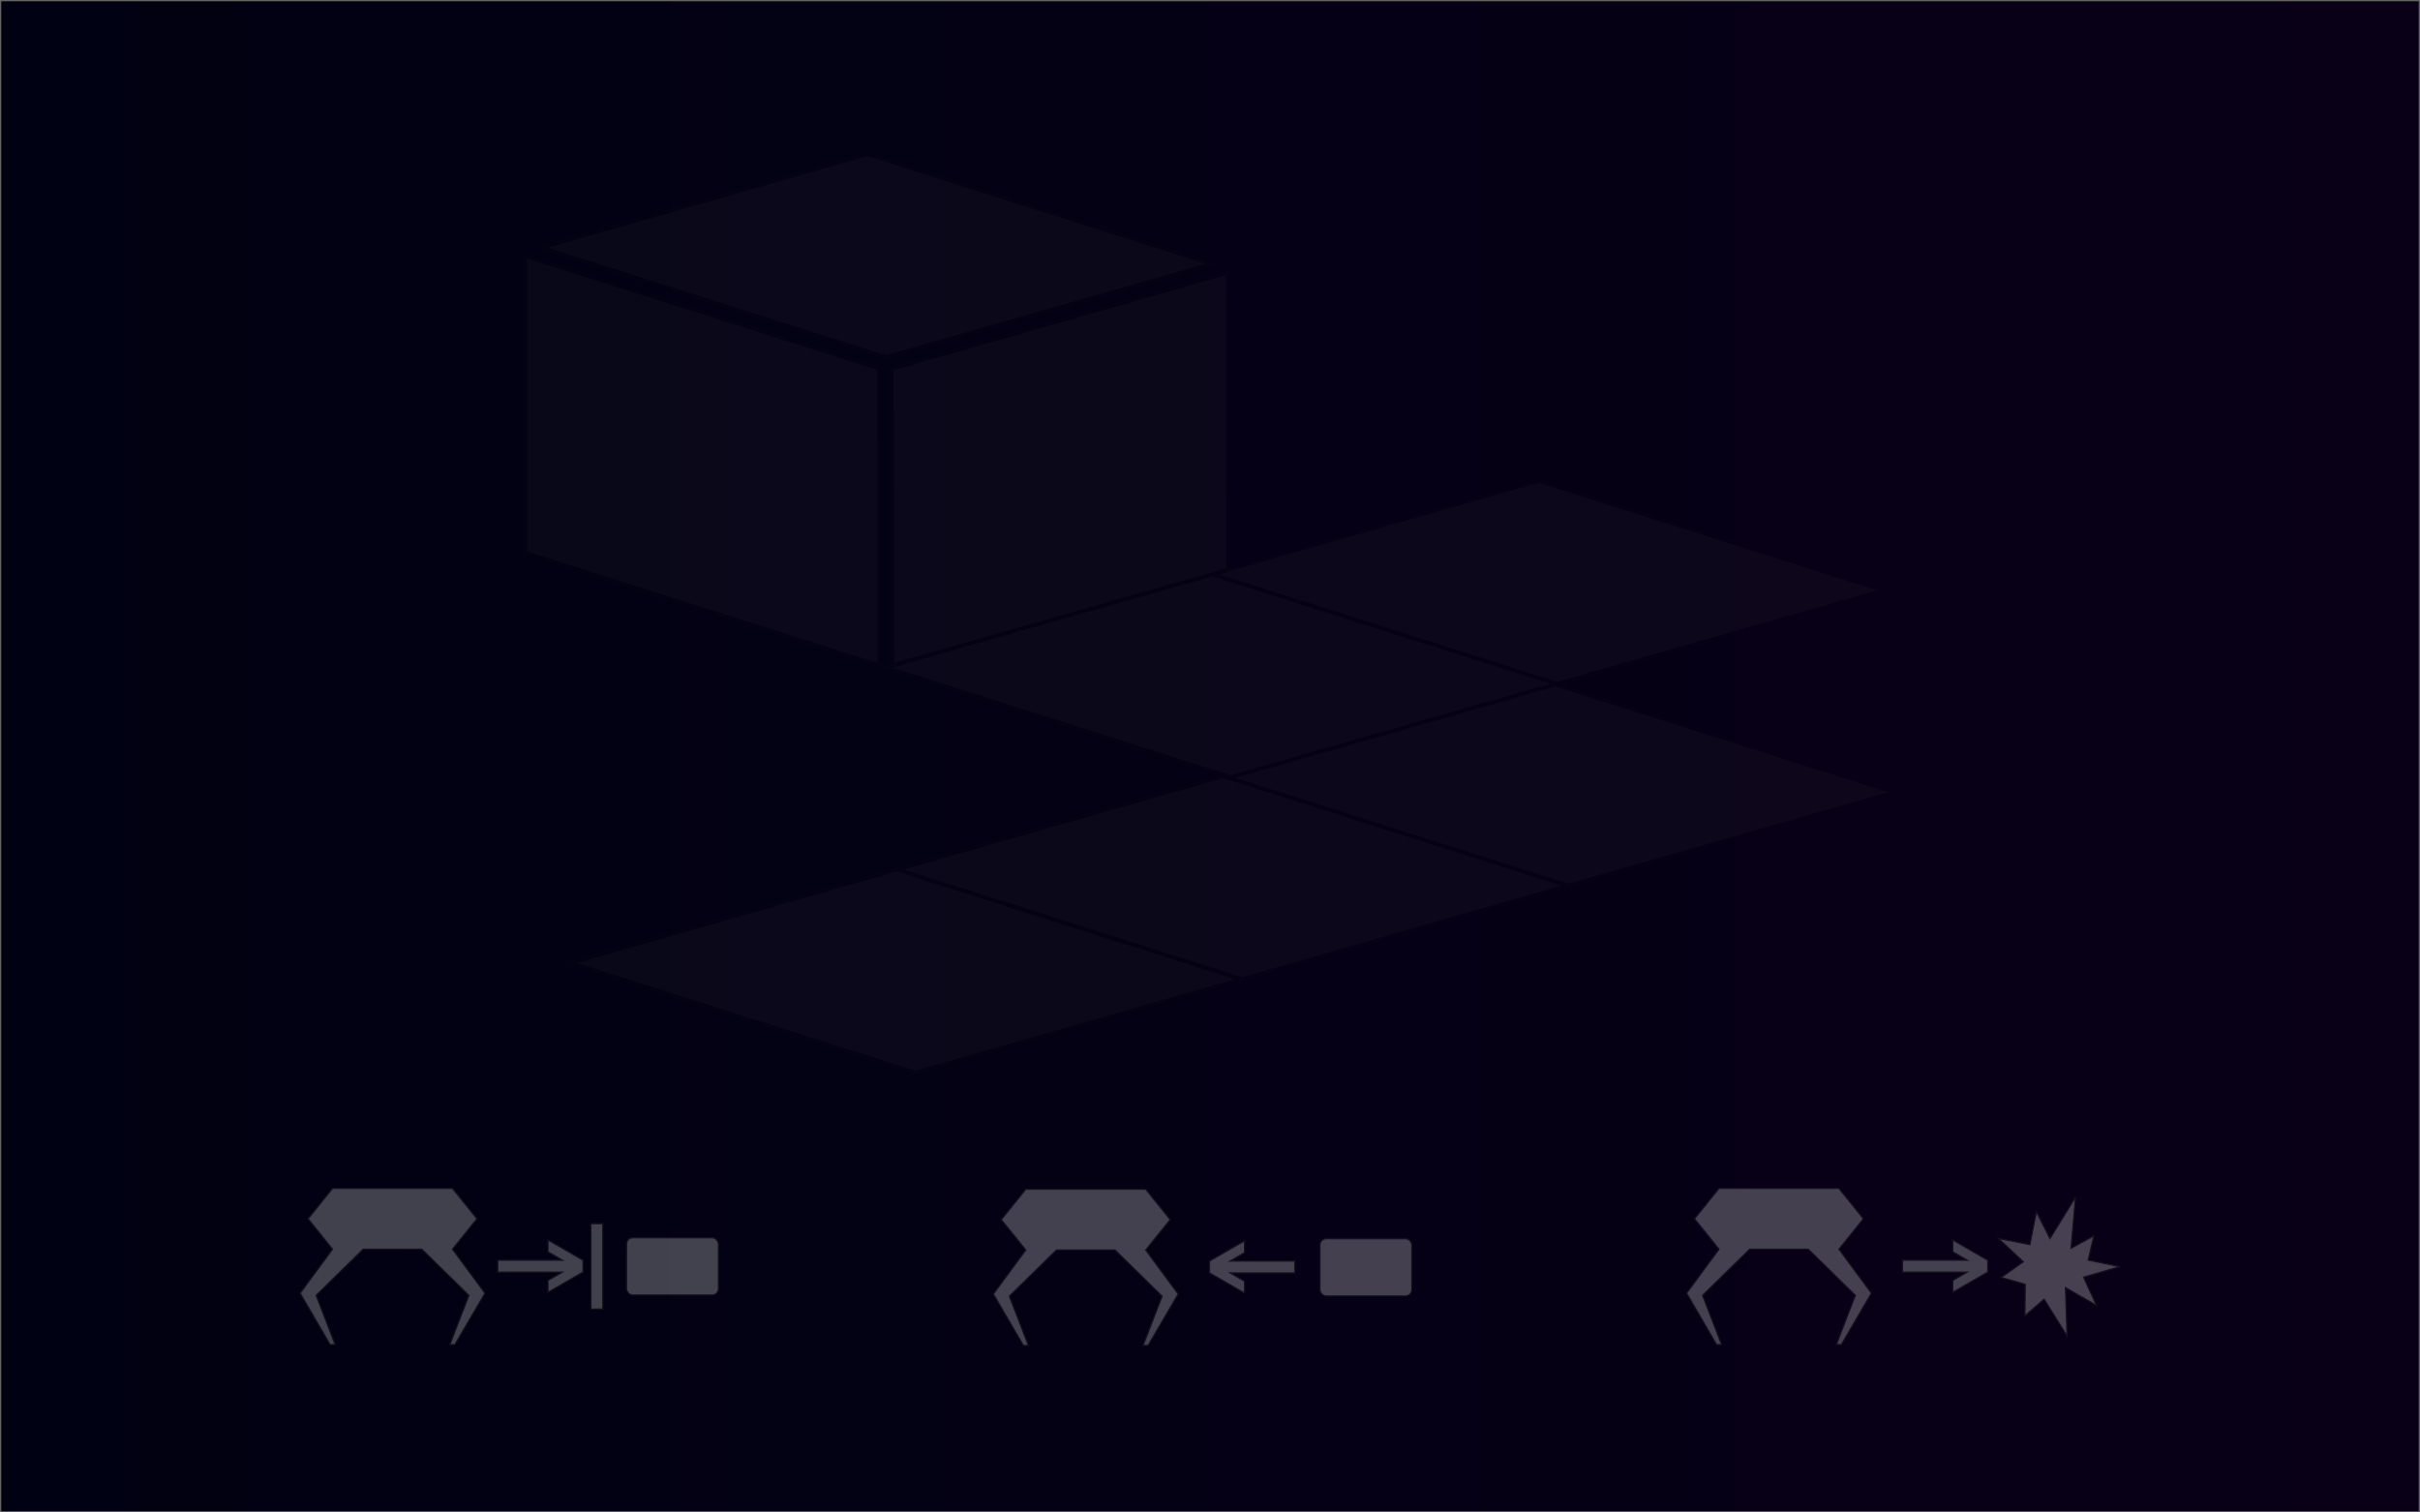<?xml version="1.0" encoding="UTF-8" standalone="no"?>
<!-- Created with Inkscape (http://www.inkscape.org/) -->

<svg
   xmlns:dc="http://purl.org/dc/elements/1.1/"
   xmlns:cc="http://creativecommons.org/ns#"
   xmlns:rdf="http://www.w3.org/1999/02/22-rdf-syntax-ns#"
   xmlns:svg="http://www.w3.org/2000/svg"
   xmlns="http://www.w3.org/2000/svg"
   xmlns:xlink="http://www.w3.org/1999/xlink"
   xmlns:sodipodi="http://sodipodi.sourceforge.net/DTD/sodipodi-0.dtd"
   xmlns:inkscape="http://www.inkscape.org/namespaces/inkscape"
   width="1920"
   height="1200"
   id="svg2"
   version="1.1"
   inkscape:version="0.48.4 r9939"
   sodipodi:docname="main-menu-image.svg"
   inkscape:export-filename="C:\Users\Chris\Desktop\babel\game\Assets\Graphics\menu-bg.png"
   inkscape:export-xdpi="90.190002"
   inkscape:export-ydpi="90.190002">
  <rect width="100%" height="100%" fill="#808080" stroke="none"/>
  <defs
     id="defs4">
    <linearGradient
       id="linearGradient3926">
      <stop
         id="stop3928"
         offset="0"
         style="stop-color:#090017;stop-opacity:1;" />
      <stop
         id="stop3930"
         offset="1"
         style="stop-color:#000112;stop-opacity:1;" />
    </linearGradient>
    <linearGradient
       inkscape:collect="always"
       xlink:href="#linearGradient3926"
       id="linearGradient3924"
       x1="-1919.001"
       y1="599.5"
       x2="0.999"
       y2="599.5"
       gradientUnits="userSpaceOnUse"
       gradientTransform="matrix(1,0,0,0.999,-0.999,1)" />
  </defs>
  <sodipodi:namedview
     id="base"
     pagecolor="#03000d"
     bordercolor="#666666"
     borderopacity="1.0"
     inkscape:pageopacity="0"
     inkscape:pageshadow="2"
     inkscape:zoom="0.68166667"
     inkscape:cx="957.76254"
     inkscape:cy="585.73363"
     inkscape:document-units="px"
     inkscape:current-layer="layer1"
     showgrid="false"
     width="1920px"
     inkscape:window-width="1920"
     inkscape:window-height="1013"
     inkscape:window-x="-8"
     inkscape:window-y="-8"
     inkscape:window-maximized="1" />
  <g
     inkscape:groupmode="layer"
     id="layer2"
     inkscape:label="bg"
     style="display:inline">
    <rect
       style="fill:url(#linearGradient3924);fill-opacity:1;fill-rule:nonzero;stroke:#646464;stroke-width:1;stroke-linejoin:miter;stroke-miterlimit:4;stroke-opacity:1;stroke-dasharray:none"
       id="rect3148"
       width="1919"
       height="1199"
       x="-1919.5"
       y="0.5"
       transform="scale(-1,1)" />
  </g>
  <g
     inkscape:label="Ebene 1"
     inkscape:groupmode="layer"
     id="layer1"
     transform="translate(0,147.638)">
    <g
       id="g3956"
       transform="translate(50.465,346.484)">
      <g
         transform="translate(103.68,260.713)"
         id="g4300"
         style="fill:#ffffff;fill-opacity:0.253;stroke:#14101c;stroke-width:1;stroke-miterlimit:4;stroke-opacity:1;stroke-dasharray:none;display:inline">
        <path
           style="fill:#ffffff;fill-opacity:0.253;stroke:#14101c;stroke-width:1;stroke-miterlimit:4;stroke-opacity:1;stroke-dasharray:none"
           d="m 109.702,188.038 -19.435,24.113 19.435,24.113 -25.694,34.918 23.784,40.781 3.953,0 -15.087,-39.068 37.355,-36.631 46.513,0 37.355,36.631 -15.087,39.068 3.953,0 23.849,-40.781 -25.76,-34.918 19.435,-24.113 -19.435,-24.113 -95.134,0 z"
           id="rect4049"
           inkscape:connector-curvature="0" />
        <g
           id="g4092"
           transform="matrix(1.48,0,0,1.48,-143.229,-120.098)"
           style="fill:#ffffff;fill-opacity:0.253;stroke:#14101c;stroke-width:0.675;stroke-miterlimit:4;stroke-opacity:1;stroke-dasharray:none">
          <rect
             y="227.115"
             x="309.386"
             height="45.771"
             width="6.373"
             id="rect4066"
             style="fill:#ffffff;fill-opacity:0.253;stroke:#14101c;stroke-width:0.675;stroke-miterlimit:4;stroke-opacity:1;stroke-dasharray:none" />
          <rect
             ry="3.377"
             rx="3.377"
             y="234.647"
             x="328.505"
             height="30.707"
             width="49.247"
             id="rect4068"
             style="fill:#ffffff;fill-opacity:0.253;stroke:#14101c;stroke-width:0.675;stroke-miterlimit:4;stroke-opacity:1;stroke-dasharray:none" />
          <g
             transform="translate(5.794,-2.1457672e-6)"
             id="g4087"
             style="fill:#ffffff;fill-opacity:0.253;stroke:#14101c;stroke-width:0.675;stroke-miterlimit:4;stroke-opacity:1;stroke-dasharray:none">
            <path
               style="fill:#ffffff;fill-opacity:0.253;stroke:#14101c;stroke-width:1;stroke-miterlimit:4;stroke-opacity:1;stroke-dasharray:none"
               d="m 280.969,229.25 0,9.406 11.469,6.625 -51.406,0 0,9.438 51.406,0 -11.469,6.625 0,9.406 27.812,-16.031 0,-9.438 -27.812,-16.031 z"
               transform="matrix(0.675,0,0,0.675,90.957,81.126)"
               id="rect4070"
               inkscape:connector-curvature="0" />
          </g>
        </g>
      </g>
      <g
         transform="translate(653.68,261.371)"
         id="g4315"
         style="fill:#ffffff;fill-opacity:0.253;stroke:#14101c;stroke-width:1;stroke-miterlimit:4;stroke-opacity:1;stroke-dasharray:none;display:inline">
        <path
           inkscape:connector-curvature="0"
           id="path4120"
           d="m 109.702,188.038 -19.435,24.113 19.435,24.113 -25.694,34.918 23.784,40.781 3.953,0 -15.087,-39.068 37.355,-36.631 46.513,0 37.355,36.631 -15.087,39.068 3.953,0 23.849,-40.781 -25.76,-34.918 19.435,-24.113 -19.435,-24.113 -95.134,0 z"
           style="fill:#ffffff;fill-opacity:0.253;stroke:#14101c;stroke-width:1;stroke-miterlimit:4;stroke-opacity:1;stroke-dasharray:none" />
        <rect
           ry="5"
           rx="5"
           y="227.271"
           x="343.088"
           height="45.458"
           width="72.905"
           id="rect4126"
           style="fill:#ffffff;fill-opacity:0.253;stroke:#14101c;stroke-width:1;stroke-miterlimit:4;stroke-opacity:1;stroke-dasharray:none" />
        <g
           transform="matrix(-1.48,0,0,1.48,698.967,-120.098)"
           id="g4128"
           style="fill:#ffffff;fill-opacity:0.253;stroke:#14101c;stroke-width:0.675;stroke-miterlimit:4;stroke-opacity:1;stroke-dasharray:none">
          <path
             style="fill:#ffffff;fill-opacity:0.253;stroke:#14101c;stroke-width:1;stroke-miterlimit:4;stroke-opacity:1;stroke-dasharray:none"
             d="m 283.344,229.25 -27.812,16.031 0,9.438 27.812,16.031 0,-9.406 -11.469,-6.625 51.406,0 0,-9.438 -51.406,0 11.469,-6.625 0,-9.406 z"
             transform="matrix(-0.675,0,0,0.675,472.15,81.126)"
             id="rect4130"
             inkscape:connector-curvature="0" />
        </g>
      </g>
      <g
         transform="translate(1203.68,260.713)"
         id="g4326"
         style="fill:#ffffff;fill-opacity:0.253;stroke:#14101c;stroke-width:1;stroke-miterlimit:4;stroke-opacity:1;stroke-dasharray:none;display:inline">
        <path
           style="fill:#ffffff;fill-opacity:0.253;stroke:#14101c;stroke-width:1;stroke-miterlimit:4;stroke-opacity:1;stroke-dasharray:none"
           d="m 109.702,188.038 -19.435,24.113 19.435,24.113 -25.694,34.918 23.784,40.781 3.953,0 -15.087,-39.068 37.355,-36.631 46.513,0 37.355,36.631 -15.087,39.068 3.953,0 23.849,-40.781 -25.76,-34.918 19.435,-24.113 -19.435,-24.113 -95.134,0 z"
           id="path4144"
           inkscape:connector-curvature="0" />
        <g
           id="g4148"
           transform="matrix(1.48,0,0,1.48,-120.137,-120.098)"
           style="fill:#ffffff;fill-opacity:0.253;stroke:#14101c;stroke-width:0.675;stroke-miterlimit:4;stroke-opacity:1;stroke-dasharray:none">
          <path
             style="fill:#ffffff;fill-opacity:0.253;stroke:#14101c;stroke-width:1;stroke-miterlimit:4;stroke-opacity:1;stroke-dasharray:none"
             d="m 295.5,229.25 0,9.406 11.469,6.625 -51.438,0 0,9.438 51.438,0 -11.469,6.625 0,9.406 27.781,-16.031 0,-9.438 L 295.5,229.25 z"
             transform="matrix(0.675,0,0,0.675,81.152,81.126)"
             id="rect4150"
             inkscape:connector-curvature="0" />
        </g>
        <path
           transform="matrix(0.769,0,0,0.802,154.755,131.995)"
           style="fill:#ffffff;fill-opacity:0.253;stroke:#14101c;stroke-width:1.274;stroke-miterlimit:4;stroke-opacity:1;stroke-dasharray:none"
           inkscape:transform-center-x="-2.7149221"
           inkscape:transform-center-y="-2.209375"
           d="m 298.898,168.063 1.612,47.804 -23.663,-36.373 -19.826,16.374 0.295,-31.111 -24.76,-6.779 22.765,-15.529 -25.581,-23.052 32.42,6.097 6.683,-32.55 14.011,26.581 26.411,-41.038 -4.609,50.571 23.514,-12.273 -5.866,23.972 32.73,6.526 -37.49,10.423 13.337,27.927 z"
           id="path4156"
           inkscape:connector-curvature="0"
           sodipodi:nodetypes="ccccccccccccccccccc" />
      </g>
    </g>
    <g
       style="opacity:0.036;stroke:#14101c;stroke-width:1.135;stroke-opacity:1;display:inline"
       id="g3869"
       transform="matrix(3.385,0,0,3.384,96.436,-579.349)">
      <path
         sodipodi:nodetypes="ccccc"
         inkscape:connector-curvature="0"
         id="rect3844"
         d="m 181.713,331.446 80.843,25.713 -76.511,21.892 -80.843,-25.713 z"
         style="fill:#ffffff;fill-opacity:0.8;stroke:#14101c;stroke-width:0.886;stroke-miterlimit:4;stroke-opacity:1" />
      <path
         style="fill:#ffffff;fill-opacity:0.8;stroke:#14101c;stroke-width:0.886;stroke-miterlimit:4;stroke-opacity:1"
         d="m 258.282,309.526 80.843,25.713 -76.511,21.892 -80.843,-25.713 z"
         id="path3847"
         inkscape:connector-curvature="0"
         sodipodi:nodetypes="ccccc" />
      <path
         style="fill:#ffffff;fill-opacity:0.8;stroke:#14101c;stroke-width:0.886;stroke-miterlimit:4;stroke-opacity:1"
         d="m 334.777,287.633 80.843,25.713 -76.511,21.892 -80.843,-25.713 z"
         id="path3849"
         inkscape:connector-curvature="0"
         sodipodi:nodetypes="ccccc" />
      <path
         sodipodi:nodetypes="ccccc"
         inkscape:connector-curvature="0"
         id="path3851"
         d="m 255.65,262.187 80.843,25.713 -76.511,21.892 -80.843,-25.713 z"
         style="fill:#ffffff;fill-opacity:0.8;stroke:#14101c;stroke-width:0.886;stroke-miterlimit:4;stroke-opacity:1" />
      <path
         sodipodi:nodetypes="ccccc"
         inkscape:connector-curvature="0"
         id="path3855"
         d="m 174.818,163.727 80.843,25.713 -76.511,21.892 -80.843,-25.713 z"
         style="fill:#ffffff;fill-opacity:0.8;stroke:#14101c;stroke-width:0.886;stroke-miterlimit:4;stroke-opacity:1" />
      <path
         style="fill:#ffffff;fill-opacity:0.8;stroke:#14101c;stroke-width:0.886;stroke-miterlimit:4;stroke-opacity:1"
         d="m 332.158,240.296 80.843,25.713 -76.511,21.892 -80.843,-25.713 z"
         id="path3857"
         inkscape:connector-curvature="0"
         sodipodi:nodetypes="ccccc" />
      <path
         style="fill:#ffffff;fill-opacity:0.8;stroke:#14101c;stroke-width:0.886;stroke-miterlimit:4;stroke-opacity:1"
         d="m 94.615,187.593 82.982,26.389 0.061,69.621 -83.016,-26.392 z"
         id="path3865"
         inkscape:connector-curvature="0"
         sodipodi:nodetypes="ccccc" />
      <path
         sodipodi:nodetypes="ccccc"
         inkscape:connector-curvature="0"
         id="path3867"
         d="m 259.317,191.507 -78.795,22.526 0.128,69.53 78.722,-22.4 z"
         style="fill:#ffffff;fill-opacity:0.8;stroke:#14101c;stroke-width:0.886;stroke-miterlimit:4;stroke-opacity:1" />
    </g>
  </g>
</svg>
